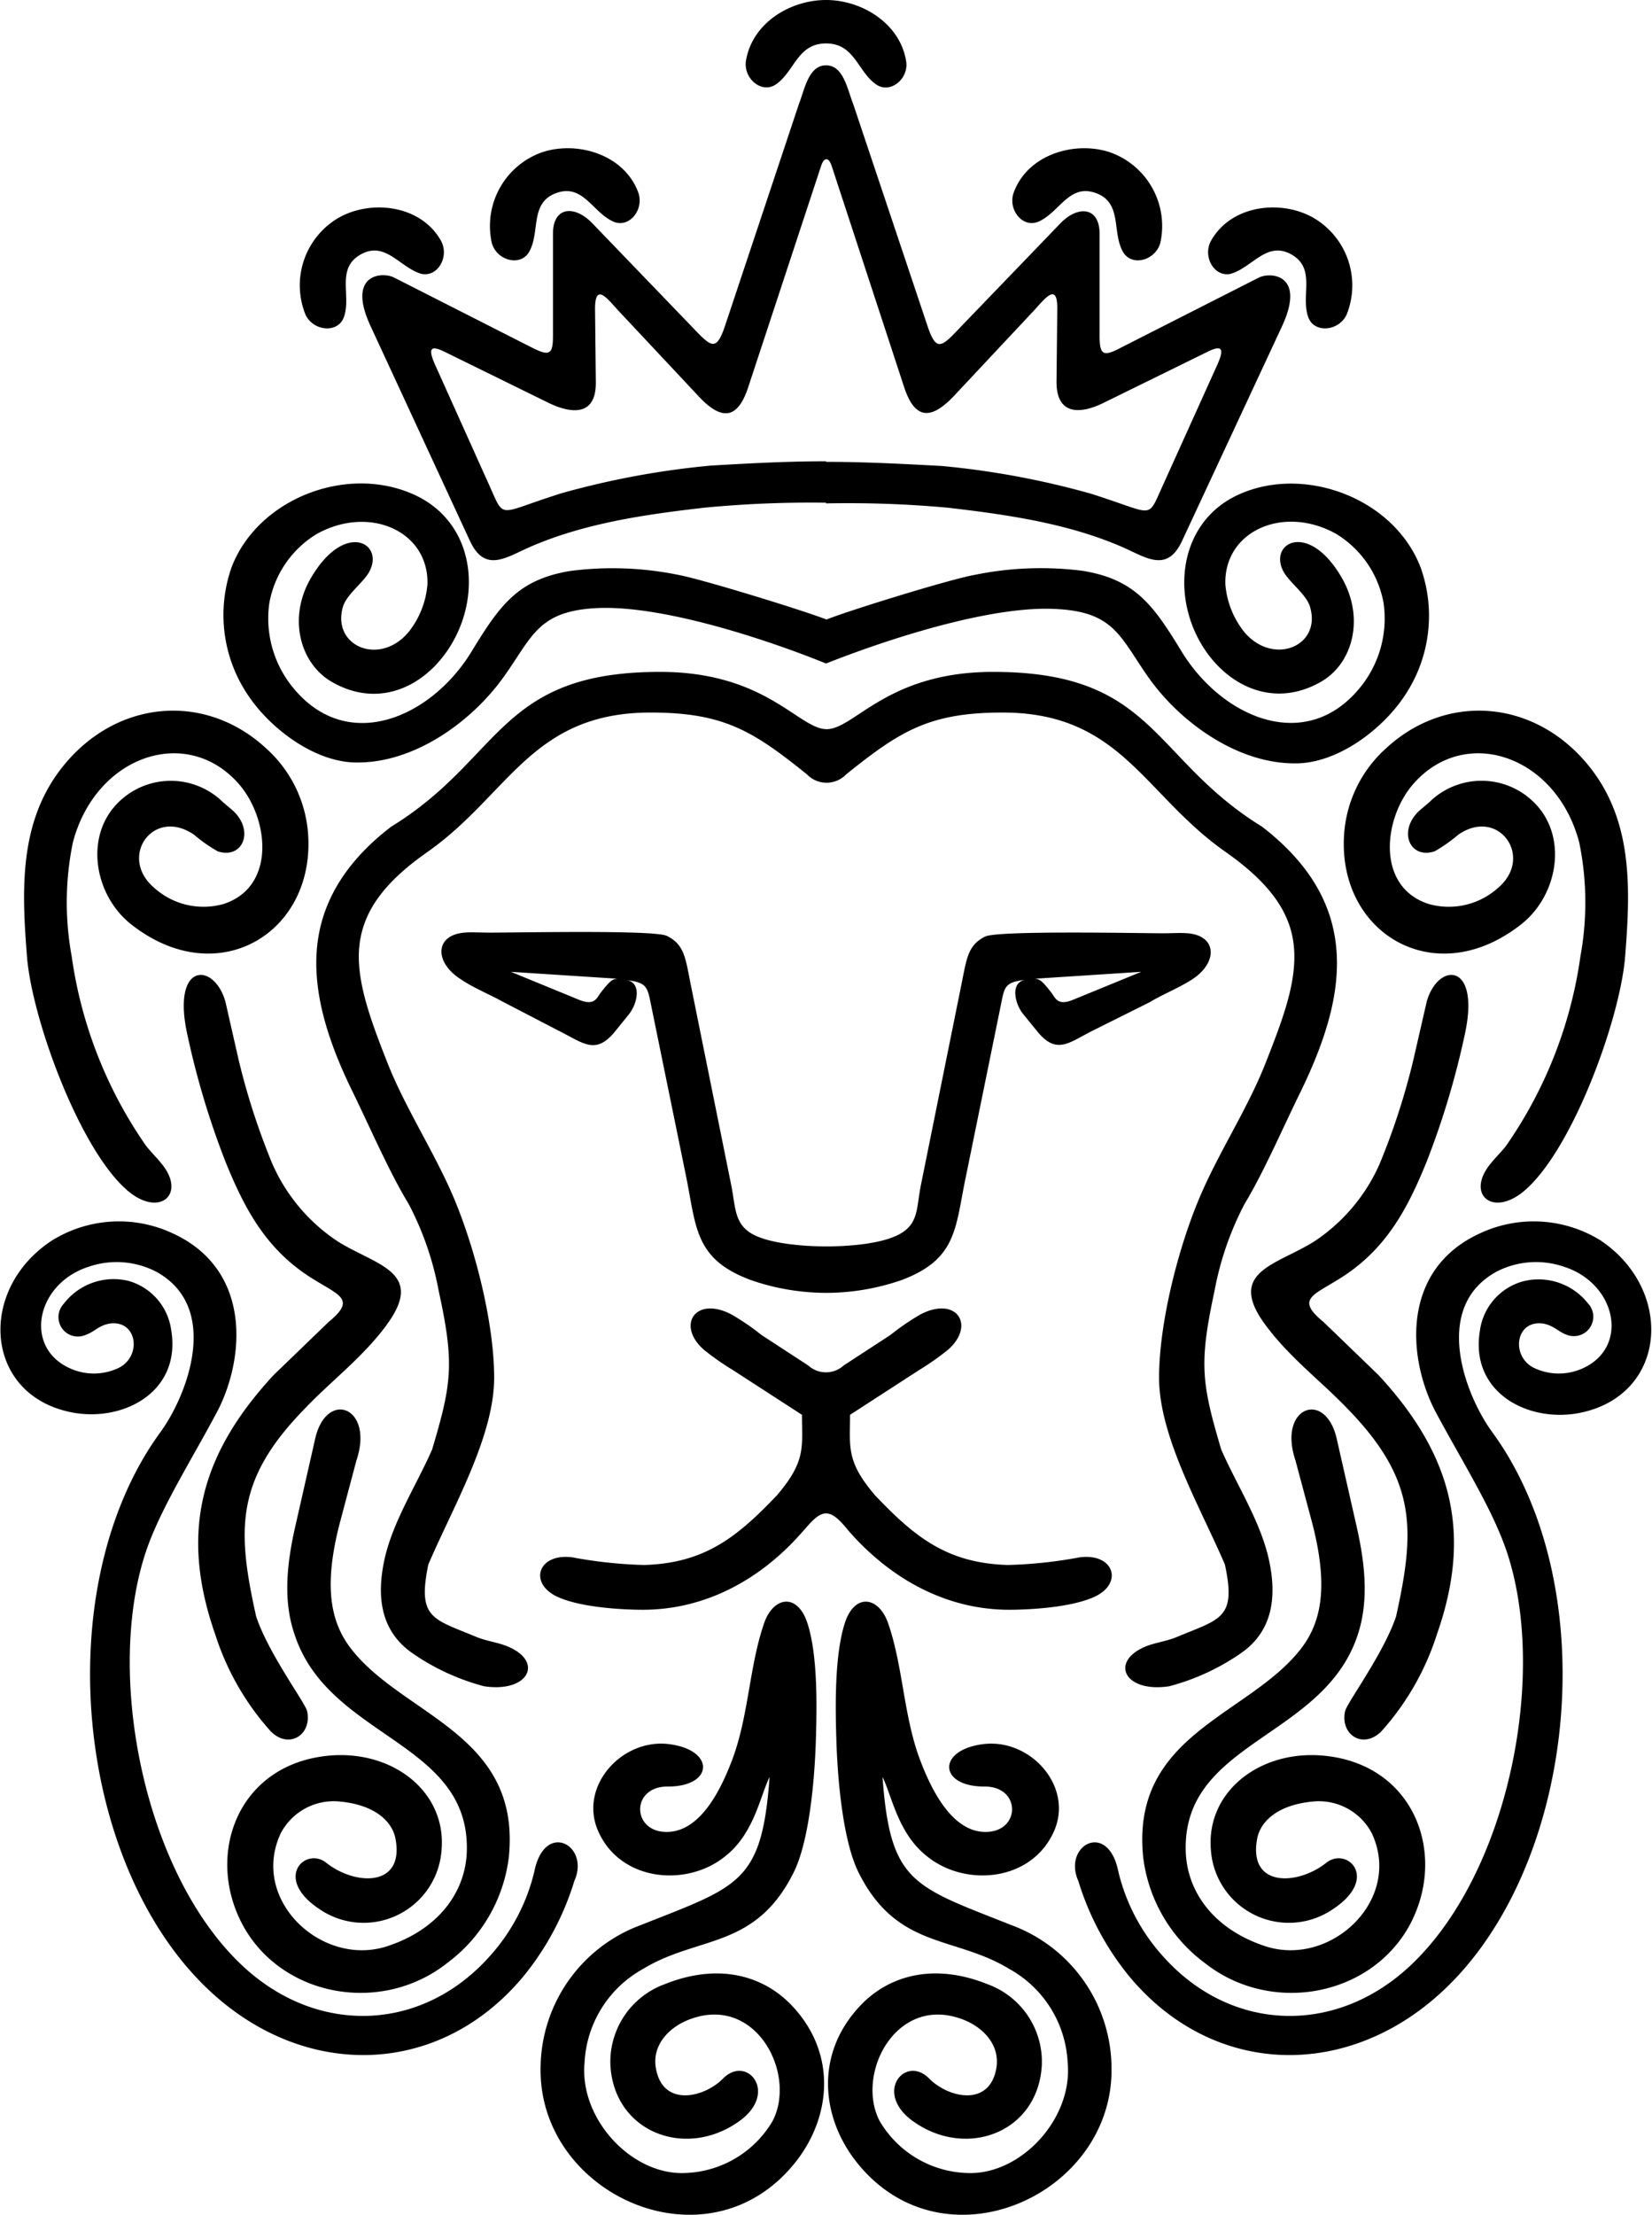 <svg id="Layer_1" data-name="Layer 1" xmlns="http://www.w3.org/2000/svg" viewBox="0 0 148.03 198.34">
  <title>logo</title>
  <path d="M109.18,17.87c2.4.87,1.41,3.5,2.43,5.27.78,1.35,2.9.77,3.34-.8a7,7,0,0,0-4.59-8.15c-3.16-1-7.3.25-8.54,3.62-.57,1.53.81,3.25,2.23,2.61C105.93,19.59,106.78,17,109.18,17.87Zm17.54,5.51c2.21,1.27.79,3.69,1.49,5.61.54,1.47,2.73,1.25,3.43-.22A7,7,0,0,0,128.52,20c-2.94-1.56-7.23-1-9,2.1-.82,1.41.24,3.34,1.75,3C123.22,24.52,124.5,22.11,126.72,23.38Zm-2.35,95.85c-3.54-4.78,1-5.35,4.38-7.48a16.07,16.07,0,0,0,5.88-7,62.27,62.27,0,0,0,3-9.27l1.19-5.19c1-3.57,4.88-3.62,3.4,3a73.68,73.68,0,0,1-3.37,11.24c-1.8,4.46-3.78,8.1-8,10.66-2.34,1.44-3.7,1.79-1.26,3.79l4.92,4.75c6.57,7.1,8.43,14.11,5.22,23.23a23.79,23.79,0,0,1-5,8.7c-1.64,1.59-3.68.26-3.22-1.84.16-.74,3.45-5.15,4.57-8.49,1.72-7.78,1.85-12.22-4.33-18.57C129.33,124.23,126.58,122.21,124.37,119.23Zm-19.2-29.78c.38.48.54,1.26,2,.65l6.07-2.49-9.57.62C104.13,88.24,104.36,88.41,105.17,89.45ZM90.06,159.71c.69,9.53,2.74,9.77,11.52,13.26a13.71,13.71,0,0,1,9,12.81c.17,11.38-15,18.22-22.8,8.48-3.17-3.95-3.86-9.68.28-14.06,2.5-2.66,6.53-3.9,11.46-1.91a7.39,7.39,0,0,1,4.81,7.31c-.39,6-6.8,8.34-11.54,4.94-3.57-2.56-.68-6,1.46-3.81,1.71,1.72,5.37,2.56,6-.89.39-2.13-1.2-3.81-3.24-4.5-5.84-2-9.38,5.06-7.2,9.2a9.44,9.44,0,0,0,7.84,4.64c4.75.21,9.47-4.82,9-9.87a10.14,10.14,0,0,0-5.24-8.41c-4.93-3-10.05-1.73-13.5-8.64-1.29-2.59-1.88-7.67-2-12.29-.08-2.91-.12-7.22.76-10s3.07-2.43,3.9,0c1.35,3.9,1.37,8.35,2.89,12.31.91,2.38,2.69,6.18,5.62,6.35,3.37.19,3.5-4.1.09-4.06-4.1,0-4.24-3.29-.07-3.8s8,3.69,6.39,7.65c-1.91,4.63-7.94,5.23-11.44,2.4C91.45,164.78,90.93,161.49,90.06,159.71Zm63.25-42.37a1.74,1.74,0,0,1-1.95,2.77c-.75-.26-1.14-.83-2.11-1-2.51-.35-2.92,3-.75,4a5.17,5.17,0,0,0,4.32,0c4.18-1.9,3-7.59-1.7-9.09a7.71,7.71,0,0,0-6,.42c-5.89,3.17-2.85,11.09-.42,14.4,10.39,14.24,7.5,40.26-5.53,51-8.49,7-19.82,6.36-27-2.27a25,25,0,0,1-4.56-8.53c-1.44-3.2,2.65-5.47,3.58-.86a17.31,17.31,0,0,0,4,7.59c6,6.73,15.22,7.11,21.89,1.09,9.32-8.42,12.87-27.42,8.53-38.38-1.41-3.58-3.74-7.26-6-11.48-2.51-4.78-3.14-12.76,4.05-16a11.37,11.37,0,0,1,10.75.67c6.54,4.39,6,13.64-1.6,15.38-4.68,1.08-10.16-1.65-9.22-7.31a5.32,5.32,0,0,1,3.82-4.4A5.63,5.63,0,0,1,153.3,117.34Zm-.81-41.27c-2-7.77-10.14-10.61-14.83-5.34-2.75,3.08-3.42,9.3,1.35,10.81a6.6,6.6,0,0,0,6.22-1.47c3.22-2.76,0-7.25-3.6-4.73a13.68,13.68,0,0,1-2.11,1.48c-2.27.74-3.33-1.9-1.31-3.69.33-.29.71-.58,1.08-.94a6.67,6.67,0,0,1,9.61.77c2.51,3.1,1.5,8-1.69,10.45-7.86,6.12-16.7.51-15.76-8.56a11.37,11.37,0,0,1,3.68-7.22c5.48-5.1,13.47-4.41,18.28,1.63,3.85,4.84,3.68,10.8,3.18,17-.44,5.56-4.74,17.38-9.08,21-2.81,2.34-5.2.27-3-2.44.51-.64,1.13-1.22,1.47-1.71A39.2,39.2,0,0,0,152.6,86.2,26.72,26.72,0,0,0,152.5,76.07ZM118.92,176.36a13.9,13.9,0,0,1-5.5-9.43c-1.15-11.06,9.43-12.67,14.11-18.67,1.86-2.39,2.53-5.61,1-11.41l-1.47-5.49c-1.61-4.79,2.69-6.38,3.7-1.93l1.8,7.93c.86,3.8,1,6.92.05,9.72-3.11,9.2-15.66,9.45-15.38,19.27.1,3.63,2.5,7,7.13,8.52,5.86,1.92,12.34-4.16,9.54-10.12a5.36,5.36,0,0,0-5.13-2.85c-3.31.27-4.86,1.81-5.14,3.35-.82,4.38,3.63,4.19,6.19,2.15,1.86-1.48,4.77,1.36.66,4.11a7,7,0,0,1-11-5.32c-.43-5.48,5-9.39,11.22-8.23,7.4,1.38,9.89,9.17,6.49,15.21C133.6,179.44,124.78,181,118.92,176.36ZM85,.58c-3.16,0-6.57,2-7.17,5.39C77.55,7.58,79.2,9,80.49,8.15,82.18,7,82.42,4.47,85,4.47S87.82,7,89.5,8.15c1.29.88,3-.58,2.66-2.18C91.57,2.62,88.16.58,85,.58ZM60.82,17.87c-2.4.87-1.41,3.5-2.43,5.27-.78,1.35-2.91.77-3.34-.8a7,7,0,0,1,4.58-8.15c3.16-1,7.29.25,8.54,3.62.56,1.53-.81,3.25-2.24,2.61C64.07,19.59,63.22,17,60.82,17.87ZM43.28,23.38c-2.22,1.27-.79,3.69-1.49,5.61-.54,1.47-2.73,1.25-3.43-.22A7,7,0,0,1,41.47,20c2.94-1.56,7.23-1,9,2.1.82,1.41-.24,3.34-1.75,3C46.78,24.52,45.5,22.11,43.28,23.38Zm2.34,95.85c3.54-4.78-1-5.35-4.38-7.48a16.1,16.1,0,0,1-5.88-7,62.47,62.47,0,0,1-3-9.27l-1.18-5.19c-1-3.57-4.88-3.62-3.4,3a74,74,0,0,0,3.37,11.24c1.8,4.46,3.78,8.1,8,10.66,2.34,1.44,3.7,1.79,1.26,3.79l-4.92,4.75c-6.57,7.1-8.42,14.11-5.22,23.23a23.78,23.78,0,0,0,5,8.7c1.64,1.59,3.68.26,3.23-1.84-.16-.74-3.46-5.15-4.57-8.49-1.73-7.78-1.86-12.22,4.33-18.57C40.66,124.23,43.42,122.21,45.63,119.23ZM85,136.11c-.79,0-1.52,1-2.1,1.63-3.73,4.28-8.69,7-14.33,7-1.27,0-5.4-.12-7.66-1.17-2.57-1.2-1.74-3.91,1.33-3.53a40.39,40.39,0,0,0,6.46.69c5.38-.16,8.28-2.44,11.89-6.23,2.62-3.06,2.26-4.31,2.25-7.22l-6.18-4a24.25,24.25,0,0,1-2.59-1.81c-2.51-2.18-.8-4.86,2.43-3.19a21.23,21.23,0,0,1,2.71,1.85l4.19,2.73a2.36,2.36,0,0,0,3.18,0l4.19-2.73a21.41,21.41,0,0,1,2.71-1.85c3.23-1.67,4.95,1,2.43,3.19a24.6,24.6,0,0,1-2.58,1.81l-6.18,4c0,2.91-.37,4.16,2.25,7.22,3.61,3.8,6.51,6.07,11.89,6.23a40.45,40.45,0,0,0,6.46-.69c3.06-.38,3.9,2.33,1.32,3.53-2.26,1.05-6.39,1.17-7.65,1.17-5.64,0-10.6-2.75-14.34-7C86.52,137.08,85.79,136.11,85,136.11ZM64.83,89.45c-.38.48-.54,1.26-2,.65l-6.07-2.49,9.57.62C65.87,88.24,65.64,88.41,64.83,89.45ZM85,116.36a20.7,20.7,0,0,1-6.75-1.15c-5.08-1.89-4.86-4.75-5.82-9.42L69.35,90.73C69,89,69,88.58,67.17,88.36c1.32.25.93,2.11.16,3.06L66.1,92.94c-1.68,2.06-2.72,1.15-4.76.1L56,90.27c-1.07-.6-2.58-1.21-3.74-2-2.36-1.5-2.34-3.94.32-4.17.66-.06,1.44,0,2.3,0,2.83,0,14.74-.25,15.85.29,1.59.78,1.67,2,2.14,4.34L76.5,106.7c.4,2,.27,3.44,1.84,4.36s4.79,1.14,6.66,1.14,5-.19,6.66-1.14,1.44-2.38,1.84-4.36l3.62-17.91c.48-2.34.56-3.56,2.14-4.34,1.11-.54,13-.31,15.86-.29.86,0,1.64-.06,2.3,0,2.66.23,2.69,2.68.32,4.17-1.16.74-2.68,1.35-3.74,2L108.65,93c-2,1.05-3.08,2-4.76-.1l-1.23-1.51c-.77-.95-1.15-2.81.16-3.06-1.88.22-1.83.67-2.18,2.37L97.56,105.8c-1,4.67-.73,7.52-5.81,9.42A20.72,20.72,0,0,1,85,116.36Zm-5.06,43.35c-.69,9.53-2.74,9.77-11.52,13.26a13.72,13.72,0,0,0-9,12.81c-.17,11.38,15,18.22,22.8,8.48,3.17-3.95,3.86-9.68-.27-14.06-2.51-2.66-6.53-3.9-11.46-1.91a7.4,7.4,0,0,0-4.81,7.31c.39,6,6.81,8.34,11.54,4.94,3.57-2.56.68-6-1.46-3.81-1.71,1.72-5.37,2.56-6-.89-.4-2.13,1.2-3.81,3.24-4.5,5.84-2,9.38,5.06,7.2,9.2a9.44,9.44,0,0,1-7.84,4.64c-4.75.21-9.47-4.82-9-9.87a10.15,10.15,0,0,1,5.25-8.41c4.93-3,10.05-1.73,13.49-8.64,1.29-2.59,1.88-7.67,2-12.29.08-2.91.13-7.22-.76-10s-3.07-2.43-3.9,0c-1.34,3.9-1.37,8.35-2.89,12.31-.91,2.38-2.69,6.18-5.62,6.35-3.37.19-3.5-4.1-.09-4.06,4.1,0,4.24-3.29.07-3.8s-8,3.69-6.39,7.65c1.91,4.63,7.94,5.23,11.44,2.4C78.55,164.78,79.07,161.49,79.94,159.71ZM16.69,117.34a1.74,1.74,0,0,0,2,2.77c.75-.26,1.14-.83,2.11-1,2.52-.35,2.92,3,.75,4a5.17,5.17,0,0,1-4.32,0c-4.18-1.9-3-7.59,1.7-9.09a7.72,7.72,0,0,1,6,.42c5.89,3.17,2.84,11.09.42,14.4-10.39,14.24-7.5,40.26,5.53,51,8.49,7,19.82,6.36,27-2.27a25.05,25.05,0,0,0,4.56-8.53c1.45-3.2-2.65-5.47-3.58-.86a17.32,17.32,0,0,1-4,7.59c-6,6.73-15.22,7.11-21.89,1.09-9.32-8.42-12.86-27.42-8.53-38.38,1.42-3.58,3.75-7.26,6-11.48,2.5-4.78,3.13-12.76-4.05-16a11.37,11.37,0,0,0-10.75.67C9,116,9.54,125.29,17.11,127c4.68,1.08,10.16-1.65,9.21-7.31a5.32,5.32,0,0,0-3.82-4.4A5.63,5.63,0,0,0,16.69,117.34ZM85,60c-5.35-2.17-14.9-5.33-20.78-4.95-5,.32-5.55,2.53-8,6-2.87,4.1-7.95,7.74-13,7.81-3.87.15-8-3-10-6a12.83,12.83,0,0,1-1.47-11.53C34.12,45.25,42,42.18,48,44.84s6.3,10.2,2.46,14.81c-2.33,2.8-6,4.15-9.74,2-2.83-1.62-4-5.72-1.86-9.34,3-5.11,6.58-3.11,5.22-.55-.53,1-2.06,2.05-2.38,3.19-1,3.55,3.39,5.33,5.94,2.17a7.88,7.88,0,0,0,1.64-4.19c.16-4.77-5.18-7.15-9.9-4.54a9.12,9.12,0,0,0-4.27,6.22A9.77,9.77,0,0,0,37,61.86c4.88,6.4,12.58,3.07,16.24-2.94,2.52-4.13,4.14-6.44,8.85-7.21a29.48,29.48,0,0,1,9.66.35c2.13.39,11.1,3.15,13.29,4,2.19-.87,11.16-3.63,13.29-4A29.5,29.5,0,0,1,108,51.7c4.71.77,6.33,3.08,8.85,7.21,3.66,6,11.36,9.35,16.24,2.94a9.78,9.78,0,0,0,1.87-7.25,9.14,9.14,0,0,0-4.27-6.22c-4.72-2.62-10.06-.23-9.91,4.54a7.88,7.88,0,0,0,1.64,4.19c2.56,3.16,7,1.38,5.95-2.17-.32-1.14-1.86-2.19-2.39-3.19-1.36-2.56,2.26-4.56,5.22.55,2.1,3.62,1,7.72-1.86,9.34-3.73,2.13-7.4.79-9.74-2-3.84-4.61-3.44-12.2,2.46-14.81s13.87.41,16.22,6.58a12.84,12.84,0,0,1-1.47,11.53c-2,3-6.11,6.14-10,6-5.06-.07-10.15-3.71-13-7.81-2.44-3.49-3-5.7-8-6C99.89,54.72,90.35,57.88,85,60Zm0-18.11c-3.7,0-7.34.21-10.38.39a74.85,74.85,0,0,0-13.46,2.51l-.73.24c-4.8,1.56-4.26,2-5.54-.84L50,33.32c-.67-1.49-.51-1.89.83-1.23l9.33,4.58c2.08,1,4.25,1.16,4.21-1.88l-.07-6.55c0-2.47,1.18-.81,2.11.18l7.19,7.67c2.08,2.22,3.49,2,4.42-.82l6.54-19.84c.26-.79.68-.79.94,0L92,35.26c.93,2.82,2.34,3,4.42.82l7.19-7.67c.93-1,2.13-2.65,2.11-.18l-.07,6.55c0,3,2.14,2.9,4.21,1.88l9.33-4.58c1.34-.66,1.51-.25.84,1.23l-4.93,10.91c-1.28,2.83-.74,2.4-5.54.84l-.73-.24a74.77,74.77,0,0,0-13.46-2.51C92.34,42.15,88.7,41.94,85,41.94Zm0,3.71a99,99,0,0,0-10.95.45c-5.3.61-10.73,1.39-15.62,3.53-2.11.92-4,2.34-5.35-.58L44.17,29.75c-2.14-4.64,1.05-4.85,2.11-4.32L58.63,31.7c1.63.83,1.91.61,1.9-1.13l0-9.07c0-2.4,1.91-2.6,3.53-.92l8.67,9c1.93,2,2.38,2.69,3.23.14L82.57,9.89c.51-1.3.86-3.46,2.43-3.46s1.91,2.16,2.43,3.46l6.65,19.85c.85,2.55,1.31,1.86,3.23-.14l8.67-9c1.61-1.68,3.54-1.48,3.53.92l0,9.07c0,1.74.27,2,1.9,1.13l12.35-6.27c1.06-.54,4.25-.32,2.11,4.32L116.91,49c-1.35,2.92-3.23,1.5-5.34.58-4.88-2.13-10.32-2.91-15.62-3.53A99,99,0,0,0,85,45.66ZM83.28,69.92c-4.8-3.85-7.41-5.53-14-5.53-10.66,0-12.69,7.35-20,12.49-4.48,3.13-6.12,6-6.15,9.34,0,2.77,1.1,5.84,2.6,9.62s3.89,7.49,5.62,11.34c2.08,4.65,3.91,11.72,3.91,16.78,0,5.31-3.75,11.68-5.9,16.73-1,4.84.39,4.85,4.3,6.48.95.39,1.94.49,2.82.86,3.25,1.35,1.87,4.16-2.12,3.56a20.36,20.36,0,0,1-6.48-3c-2.83-2-3.15-5.08-2.46-8.3.74-3.44,2.89-6.72,4.28-9.9,1.79-6,2-7.74.58-14.26a27.46,27.46,0,0,0-2.68-7.73c-1.74-2.85-3.47-6.87-5-10-2.26-4.59-3.55-8.84-3.23-12.78s2.31-7.67,6.65-11c10-6.13,9.59-13.87,24.11-13.87,9.51,0,12.42,5.13,14.92,5.13s5.42-5.13,14.92-5.13c14.52,0,14.15,7.74,24.11,13.87,4.33,3.35,6.32,7,6.65,11s-1,8.19-3.23,12.78c-1.54,3.12-3.27,7.14-5,10a27.52,27.52,0,0,0-2.68,7.73c-1.4,6.53-1.2,8.23.59,14.26,1.39,3.18,3.54,6.47,4.28,9.9.7,3.22.37,6.31-2.46,8.3a20.38,20.38,0,0,1-6.48,3c-4,.61-5.38-2.2-2.12-3.56.88-.36,1.88-.46,2.82-.86,3.91-1.63,5.33-1.64,4.29-6.48-2.16-5.05-5.9-11.43-5.9-16.73,0-5.06,1.83-12.13,3.91-16.78,1.72-3.85,4.07-7.45,5.61-11.34s2.62-6.85,2.6-9.62c0-3.32-1.68-6.2-6.15-9.34-7.36-5.15-9.39-12.49-20-12.49-6.58,0-9.2,1.68-14,5.53A2.44,2.44,0,0,1,83.28,69.92ZM17.5,76.07c2-7.77,10.14-10.61,14.83-5.34C35.08,73.82,35.76,80,31,81.54a6.6,6.6,0,0,1-6.22-1.47c-3.23-2.76-.05-7.25,3.6-4.73a13.6,13.6,0,0,0,2.11,1.48c2.27.74,3.33-1.9,1.31-3.69-.33-.29-.71-.58-1.08-.94a6.68,6.68,0,0,0-9.61.77c-2.51,3.1-1.49,8,1.69,10.45,7.86,6.12,16.69.51,15.75-8.56a11.38,11.38,0,0,0-3.69-7.22c-5.48-5.1-13.47-4.41-18.28,1.63-3.85,4.84-3.68,10.8-3.18,17,.44,5.56,4.74,17.38,9.08,21,2.81,2.34,5.2.27,3-2.44-.51-.64-1.12-1.22-1.47-1.71A39.19,39.19,0,0,1,17.4,86.2,26.68,26.68,0,0,1,17.5,76.07ZM51.07,176.36a13.9,13.9,0,0,0,5.5-9.43c1.15-11.06-9.43-12.67-14.11-18.67-1.86-2.39-2.53-5.61-1-11.41l1.46-5.49c1.61-4.79-2.69-6.38-3.7-1.93l-1.8,7.93c-.86,3.8-1,6.92,0,9.72,3.11,9.2,15.66,9.45,15.39,19.27-.1,3.63-2.5,7-7.13,8.52-5.86,1.92-12.34-4.16-9.54-10.12a5.36,5.36,0,0,1,5.14-2.85c3.31.27,4.85,1.81,5.14,3.35.82,4.38-3.64,4.19-6.2,2.15-1.86-1.48-4.77,1.36-.67,4.11a7,7,0,0,0,11-5.32c.44-5.48-5-9.39-11.22-8.23-7.4,1.38-9.89,9.17-6.49,15.21C36.4,179.44,45.22,181,51.07,176.36Z" transform="translate(-10.98 -0.58)" style="fill: currentColor;fill-rule: evenodd"/>
</svg>

